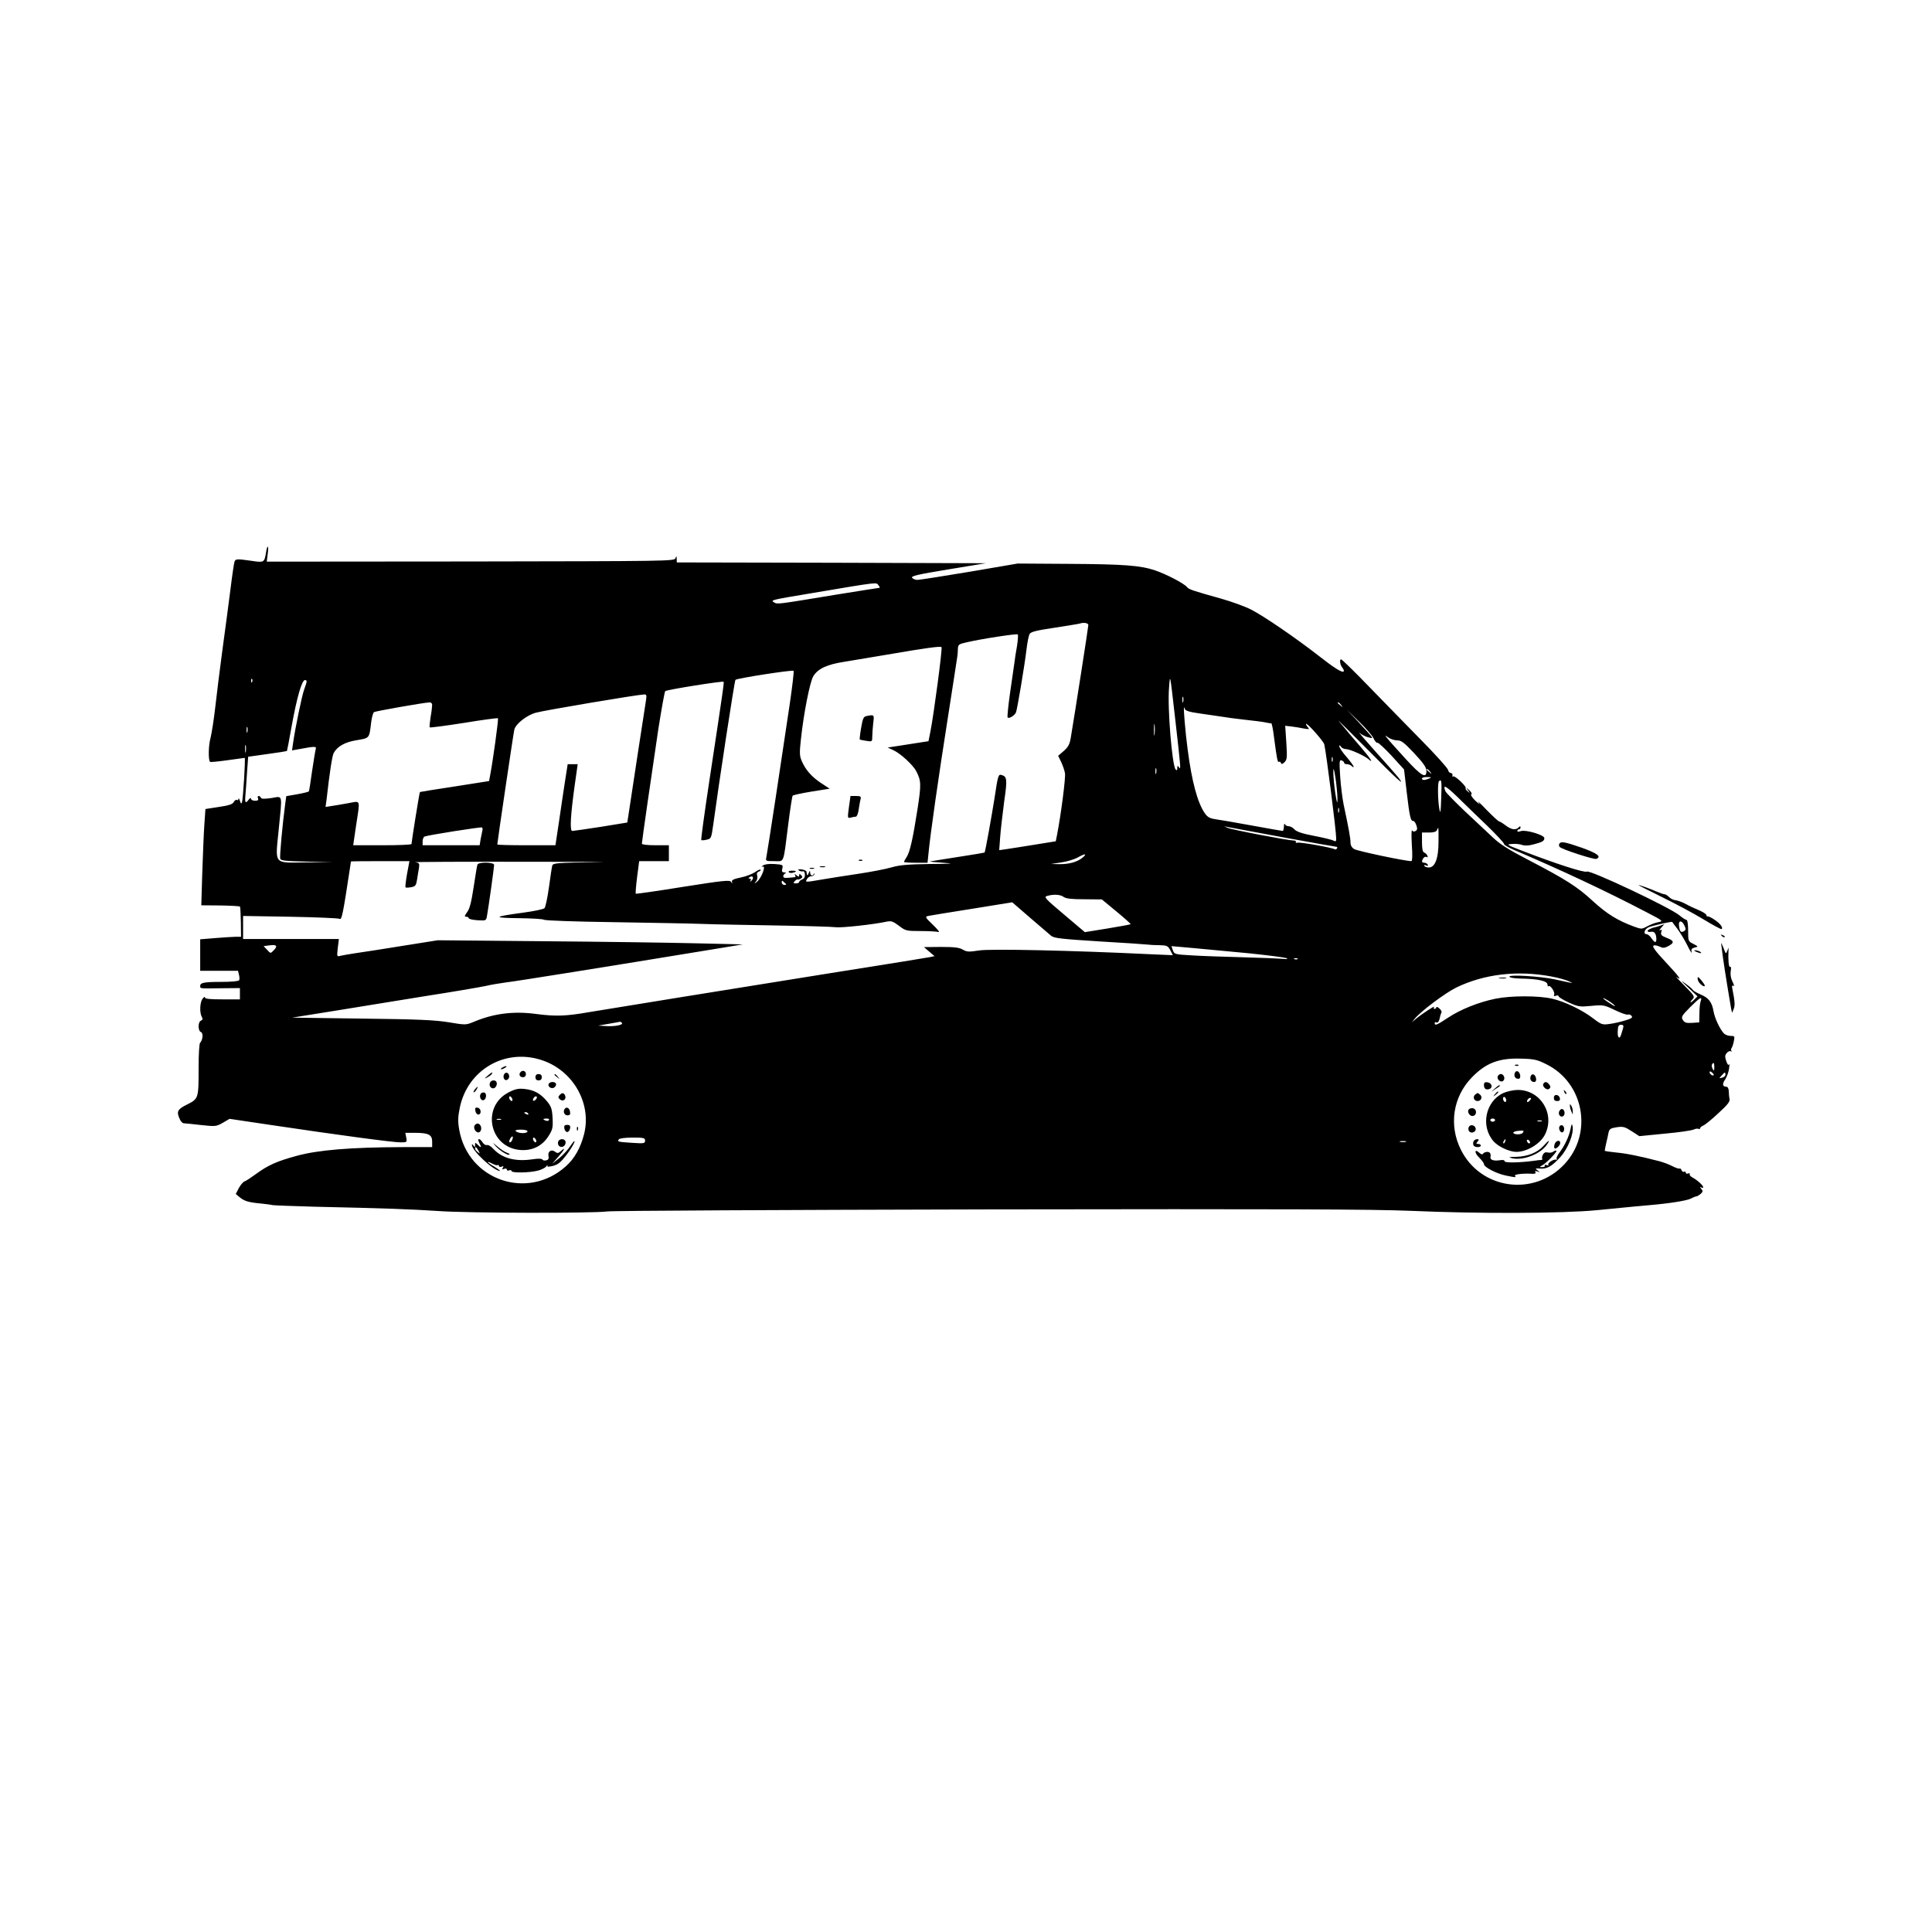 <?xml version="1.0" standalone="no"?>
<!DOCTYPE svg PUBLIC "-//W3C//DTD SVG 20010904//EN"
 "http://www.w3.org/TR/2001/REC-SVG-20010904/DTD/svg10.dtd">
<svg version="1.0" xmlns="http://www.w3.org/2000/svg"
 width="1216pt" height="1216pt" viewBox="0 0 1216 1216"
 preserveAspectRatio="xMidYMid meet">
<g transform="translate(0,1216) scale(0.1,-0.1)"
fill="#000000" stroke="none">
<path d="M1674 8681 c-10 -61 -12 -63 -90 -51 -92 13 -101 13 -108 -5 -3 -8
-15 -88 -26 -178 -11 -89 -34 -259 -50 -377 -16 -118 -36 -280 -45 -360 -9
-80 -23 -167 -30 -195 -13 -46 -15 -138 -3 -150 2 -3 52 2 109 10 57 8 106 15
109 15 6 0 -10 -259 -17 -280 -4 -11 -8 -8 -13 10 -5 14 -8 19 -9 12 -1 -7 -5
-11 -10 -7 -6 3 -14 -3 -20 -13 -7 -14 -31 -22 -94 -31 l-84 -13 -7 -101 c-4
-56 -9 -193 -13 -303 l-6 -202 119 -1 c65 -1 120 -4 124 -7 3 -3 5 -47 6 -98
l1 -92 -31 0 c-17 0 -75 -4 -128 -8 l-98 -8 0 -99 0 -99 119 0 119 0 6 -25 c4
-14 4 -30 1 -35 -4 -6 -53 -10 -110 -10 -112 0 -135 -5 -135 -26 0 -17 -5 -16
138 -14 l112 1 0 -35 0 -36 -110 0 c-78 0 -110 3 -110 12 0 6 -7 3 -15 -8 -17
-22 -20 -87 -5 -114 7 -13 6 -19 -5 -24 -20 -7 -20 -65 0 -72 15 -6 12 -49 -6
-68 -5 -6 -9 -74 -9 -152 0 -198 0 -199 -71 -235 -63 -31 -70 -45 -47 -94 6
-14 17 -25 25 -25 8 0 56 -5 108 -11 92 -10 96 -9 137 14 l43 25 255 -38 c428
-64 773 -110 819 -110 43 0 43 0 38 30 l-6 30 59 0 c87 0 110 -12 110 -55 l0
-35 -187 0 c-324 -1 -532 -18 -666 -55 -126 -34 -182 -60 -257 -115 -30 -22
-62 -43 -71 -46 -9 -3 -25 -22 -36 -42 l-19 -37 25 -21 c29 -24 57 -32 133
-39 29 -3 62 -7 73 -10 11 -2 128 -6 260 -10 457 -10 611 -16 780 -27 188 -14
978 -15 1065 -3 30 5 1110 10 2400 13 1872 3 2409 1 2660 -9 433 -19 947 -17
1170 4 242 24 267 26 335 32 126 11 231 28 257 41 15 8 31 14 35 14 5 0 16 7
26 15 16 14 16 19 5 32 -9 12 -10 15 0 9 6 -4 12 -3 12 2 0 11 -39 46 -68 61
-12 7 -20 16 -17 21 3 6 -1 7 -9 4 -9 -3 -16 -1 -16 6 0 6 -5 8 -10 5 -6 -3
-13 1 -16 9 -3 9 -9 14 -14 11 -4 -2 -25 5 -46 16 -21 11 -57 24 -79 30 -132
34 -208 49 -272 55 -40 4 -73 9 -73 11 0 2 4 23 9 46 6 23 12 54 15 68 5 23
13 28 51 34 41 6 52 3 95 -25 l48 -31 162 16 c89 8 170 20 181 26 11 5 24 7
29 4 6 -3 10 -2 10 3 0 5 10 14 23 19 12 6 55 41 94 78 56 51 72 71 69 88 -3
12 -5 34 -5 50 -1 16 -7 27 -15 27 -25 0 -28 18 -7 47 10 16 21 46 24 68 3 22
3 34 0 26 -4 -9 -10 -2 -18 20 -9 28 -9 37 3 51 8 10 20 15 26 11 6 -3 8 -3 4
2 -4 4 -4 13 1 19 4 6 11 26 14 44 6 30 5 32 -22 32 -15 0 -35 8 -43 18 -25
28 -56 95 -63 137 -10 57 -30 84 -80 105 -23 10 -46 23 -49 28 -3 6 -25 25
-49 42 -33 25 -29 19 17 -24 l60 -57 -22 -22 c-12 -12 -22 -19 -22 -15 0 4 7
13 15 21 13 13 7 23 -53 83 -37 37 -59 61 -49 54 37 -27 14 5 -58 82 -86 92
-104 118 -80 118 9 0 25 -5 36 -10 14 -8 27 -7 49 5 40 21 38 34 -10 52 -33
13 -39 20 -34 36 5 15 3 18 -7 12 -8 -5 -5 2 6 15 l20 23 -20 -7 c-11 -4 -24
-9 -30 -10 -30 -6 -55 -18 -55 -26 0 -5 9 -7 20 -5 22 4 33 -9 35 -42 1 -30
-10 -29 -31 2 -9 14 -23 25 -30 25 -22 0 -16 28 9 42 18 10 151 40 152 35 0
-1 15 -21 33 -44 18 -24 46 -71 63 -105 17 -35 29 -53 26 -40 -4 17 0 23 19
28 24 6 24 6 -8 23 -32 16 -33 17 -33 84 0 39 -4 67 -10 67 -6 0 -26 13 -45
29 -61 50 -563 287 -582 275 -14 -9 -192 48 -402 129 -104 40 -108 42 -70 45
22 2 51 -1 64 -6 16 -6 41 -5 71 3 58 15 69 22 69 40 0 20 -118 54 -147 44
-14 -5 -23 -5 -23 1 0 6 5 10 10 10 6 0 10 5 10 12 0 9 -3 9 -12 0 -19 -19
-46 -14 -82 13 -18 14 -37 25 -41 25 -4 0 -40 33 -79 73 -39 41 -62 62 -51 48
14 -19 9 -16 -18 8 -21 20 -32 38 -27 41 6 4 1 14 -12 26 -22 19 -23 19 -8 -1
14 -18 14 -19 -2 -6 -10 7 -16 17 -13 21 6 10 -70 82 -79 73 -4 -5 -6 -1 -4 7
1 8 -3 14 -11 15 -8 0 -15 9 -17 19 -1 10 -78 96 -171 190 -92 94 -241 246
-331 339 -89 92 -166 167 -171 167 -12 0 -7 -36 9 -54 7 -9 10 -19 7 -22 -9
-10 -60 22 -158 99 -148 115 -347 251 -426 291 -40 20 -121 49 -180 66 -189
53 -211 60 -223 76 -20 23 -129 80 -200 104 -92 31 -194 39 -550 41 l-315 2
-304 -52 c-168 -28 -315 -51 -327 -51 -12 0 -27 6 -33 13 -9 11 32 21 227 53
l237 39 -972 3 -973 2 -1 23 c0 19 -1 20 -8 3 -7 -18 -50 -18 -1290 -20
l-1282 -1 6 48 c8 56 -2 64 -11 8z m3856 -206 c7 -8 9 -15 4 -15 -5 0 -130
-20 -279 -44 -364 -60 -361 -60 -382 -48 -25 15 -25 15 232 58 440 74 408 70
425 49z m1320 -249 c0 -12 -83 -545 -110 -706 -7 -44 -16 -61 -44 -86 l-36
-31 19 -39 c10 -21 21 -53 24 -71 5 -27 -25 -260 -50 -388 l-8 -40 -130 -21
c-72 -12 -152 -24 -178 -28 l-48 -7 6 81 c3 45 15 145 25 223 21 145 19 160
-19 170 -17 4 -21 -9 -40 -137 -19 -122 -60 -348 -64 -352 -1 -1 -77 -14 -169
-28 -91 -14 -170 -27 -175 -28 -4 -1 33 -5 82 -8 76 -5 63 -7 -83 -8 -137 -2
-188 -6 -240 -21 -37 -11 -132 -29 -212 -41 -80 -12 -183 -28 -229 -36 -105
-18 -104 -18 -92 3 5 10 17 18 27 18 9 0 18 6 20 13 1 7 0 8 -3 2 -8 -16 -23
-12 -24 8 0 14 -2 14 -9 -3 -8 -20 -11 -18 -14 8 0 6 -14 13 -31 15 -21 2 -26
0 -16 -7 8 -5 19 -7 25 -5 6 2 12 -7 12 -21 1 -16 -5 -26 -17 -30 -10 -4 -19
-11 -19 -16 0 -5 -9 -9 -20 -9 -17 0 -19 2 -8 14 7 8 15 12 18 11 3 -2 12 0
20 5 12 7 12 12 2 22 -9 9 -12 9 -12 -1 0 -11 -3 -11 -17 0 -11 10 -14 10 -9
2 4 -7 4 -13 -1 -14 -66 -7 -73 -6 -73 6 0 7 6 16 13 18 7 3 4 6 -7 6 -14 1
-17 6 -12 25 6 23 3 24 -51 28 -36 2 -62 -2 -72 -10 -9 -8 -10 -11 -3 -7 27
14 -4 -72 -35 -96 -16 -13 -17 -12 -5 3 8 9 11 26 8 36 -5 13 -1 22 10 26 9 4
14 9 11 12 -3 4 -20 -4 -36 -16 -17 -11 -57 -27 -89 -33 -44 -9 -58 -16 -55
-27 4 -13 3 -13 -6 0 -8 12 -50 8 -303 -32 -161 -26 -294 -45 -296 -43 -3 2 1
49 8 105 l13 100 94 0 93 0 0 50 0 50 -85 0 c-50 0 -85 4 -85 10 0 14 63 449
104 724 20 126 39 232 43 236 9 9 362 65 367 59 4 -4 1 -29 -90 -628 -30 -199
-53 -365 -50 -368 2 -3 18 -2 34 2 28 6 29 9 41 93 36 265 134 908 140 913 9
10 359 64 366 57 3 -3 -8 -99 -25 -214 -46 -313 -139 -925 -146 -956 -6 -28
-5 -28 49 -28 65 0 56 -25 88 230 12 96 25 178 28 182 4 4 58 16 120 26 l113
18 -55 36 c-60 40 -98 84 -122 141 -13 31 -13 52 -4 134 18 168 57 362 78 397
30 48 86 74 197 91 55 9 176 29 269 45 243 42 334 54 341 47 7 -6 -49 -427
-70 -532 l-12 -60 -128 -20 -129 -20 37 -17 c46 -22 123 -93 143 -132 31 -60
32 -82 8 -238 -29 -186 -48 -272 -69 -303 -9 -13 -16 -27 -16 -30 0 -3 33 -5
74 -5 l74 0 7 68 c10 106 61 466 122 852 30 195 57 364 58 375 2 11 4 34 4 50
1 28 5 31 54 42 93 22 317 56 323 50 3 -3 1 -36 -5 -74 -7 -37 -14 -84 -16
-103 -3 -19 -15 -104 -27 -187 -12 -84 -19 -155 -16 -159 10 -9 45 13 53 33 8
22 53 288 66 396 5 44 14 87 19 96 7 14 42 23 157 40 81 13 153 24 158 26 26
9 55 4 55 -9z m545 -576 c38 -334 38 -337 26 -320 -9 13 -11 12 -11 -4 0 -13
-3 -17 -10 -10 -23 23 -53 391 -42 516 7 88 5 97 37 -182z m-5808 218 c-3 -8
-6 -5 -6 6 -1 11 2 17 5 13 3 -3 4 -12 1 -19z m343 3 c0 -5 -7 -28 -16 -52
-15 -43 -55 -237 -69 -333 l-7 -49 34 6 c113 21 121 21 115 1 -3 -10 -13 -73
-23 -139 -9 -66 -18 -123 -20 -126 -2 -3 -34 -11 -73 -18 l-69 -12 -6 -42
c-18 -134 -37 -339 -32 -352 4 -12 36 -15 168 -18 l163 -3 -168 -2 c-208 -3
-195 -18 -173 205 23 232 28 212 -46 200 -44 -6 -63 -6 -66 2 -2 6 -8 11 -14
11 -6 0 -8 -7 -4 -15 4 -11 -1 -15 -19 -15 -14 0 -25 6 -25 13 -1 7 -6 5 -14
-5 -21 -29 -26 -21 -21 30 2 26 7 90 10 143 l7 96 121 17 c67 9 122 18 123 19
1 1 14 67 28 147 35 194 66 300 86 300 5 0 10 -4 10 -9z m2136 -118 c-5 -30
-89 -578 -113 -739 l-5 -31 -166 -27 c-92 -14 -173 -26 -180 -26 -17 0 -11
101 16 293 l18 127 -31 0 -32 0 -16 -102 c-9 -57 -26 -172 -38 -255 l-23 -153
-183 0 c-101 0 -183 2 -183 5 0 13 102 703 107 722 8 36 77 91 135 107 47 14
634 113 681 115 16 1 18 -4 13 -36z m3381 -10 c-3 -10 -5 -4 -5 12 0 17 2 24
5 18 2 -7 2 -21 0 -30z m-4727 -20 c0 -10 -4 -45 -10 -77 -5 -33 -8 -62 -5
-64 2 -3 99 10 215 28 115 19 212 32 214 29 5 -4 -32 -271 -50 -364 l-6 -31
-216 -34 c-119 -18 -218 -34 -219 -35 -3 -1 -53 -313 -53 -327 0 -5 -82 -8
-183 -8 l-184 0 18 123 c26 171 31 156 -48 142 -38 -7 -85 -15 -106 -18 l-38
-6 7 52 c18 161 35 271 44 287 23 42 70 69 144 81 83 14 80 10 92 112 4 32 12
61 18 65 10 6 307 59 349 61 10 1 17 -6 17 -16z m5721 0 c13 -16 12 -17 -3 -4
-10 7 -18 15 -18 17 0 8 8 3 21 -13z m-893 -53 c48 -7 110 -16 137 -20 28 -5
95 -14 150 -20 55 -6 114 -13 130 -17 17 -4 33 -6 36 -5 4 0 12 -40 18 -91 18
-136 22 -157 31 -152 5 3 10 0 12 -7 3 -9 10 -8 23 5 16 16 17 30 11 124 l-7
105 43 -5 c24 -3 59 -9 78 -13 29 -5 33 -4 23 7 -7 7 -13 17 -13 22 0 16 110
-107 115 -128 13 -58 75 -543 75 -593 0 -18 -3 -20 -17 -13 -10 6 -65 19 -122
30 -74 14 -109 26 -123 40 -10 12 -27 21 -38 21 -10 0 -21 6 -23 13 -3 6 -6 0
-6 -15 -1 -16 -4 -28 -8 -28 -4 0 -93 16 -198 35 -104 19 -203 36 -220 38 -49
7 -61 16 -88 65 -44 84 -77 231 -102 459 -14 136 -18 208 -8 172 3 -12 26 -20
91 -29z m1097 -157 c9 -19 20 -31 25 -28 4 3 44 -34 88 -81 l79 -87 17 -144
c18 -154 25 -183 41 -180 5 1 14 -11 19 -26 8 -22 7 -30 -4 -37 -9 -6 -17 -5
-22 3 -5 7 -5 -34 -2 -90 5 -67 3 -103 -3 -103 -38 0 -342 64 -360 76 -15 9
-23 24 -23 42 0 26 -12 93 -43 237 -8 39 -18 118 -22 178 -6 96 -5 106 9 101
9 -3 16 -10 16 -15 0 -5 8 -9 18 -9 10 0 23 -5 30 -12 7 -7 12 -8 12 -4 0 5
-20 33 -45 62 -25 28 -45 58 -45 66 0 10 2 10 10 -2 5 -8 20 -15 33 -15 27 -2
113 -40 140 -63 35 -31 15 2 -45 72 -35 40 -74 86 -87 102 -13 16 -37 45 -54
64 -16 19 62 -58 175 -172 189 -192 252 -249 198 -180 -12 15 -76 88 -143 162
-66 74 -112 127 -100 117 11 -10 35 -22 52 -27 30 -8 32 -8 20 8 -7 9 -45 51
-83 92 l-71 75 77 -75 c43 -41 85 -89 93 -107z m-1378 25 c-2 -18 -4 -6 -4 27
0 33 2 48 4 33 2 -15 2 -42 0 -60z m-5710 15 c-3 -10 -5 -4 -5 12 0 17 2 24 5
18 2 -7 2 -21 0 -30z m7238 -53 c25 0 43 -14 106 -81 57 -61 76 -88 77 -110 1
-53 -32 -34 -135 79 -54 59 -105 116 -113 127 -15 19 -14 19 10 2 13 -9 38
-17 55 -17z m-7248 -72 c-2 -13 -4 -5 -4 17 -1 22 1 32 4 23 2 -10 2 -28 0
-40z m6840 -60 c-3 -7 -5 -2 -5 12 0 14 2 19 5 13 2 -7 2 -19 0 -25z m31 -238
c0 -35 -4 -25 -14 40 -7 47 -12 105 -12 130 0 35 4 25 14 -40 7 -47 12 -105
12 -130z m-1141 163 c-3 -10 -5 -4 -5 12 0 17 2 24 5 18 2 -7 2 -21 0 -30z
m1724 10 c13 -16 12 -17 -3 -4 -10 7 -18 15 -18 17 0 8 8 3 21 -13z m-6 -43
c-28 -12 -45 -12 -45 0 0 6 15 10 33 9 27 0 29 -2 12 -9z m76 -122 c-3 -94 -5
-105 -12 -68 -10 57 -11 165 -2 173 16 16 18 1 14 -105z m286 -172 c62 -60
111 -113 110 -119 -1 -5 30 -23 68 -39 291 -124 575 -257 833 -392 100 -52
102 -54 70 -60 -18 -3 -50 -15 -70 -26 -35 -19 -37 -19 -86 -1 -102 38 -167
78 -256 159 -99 92 -173 138 -411 262 -120 62 -175 97 -220 140 -33 31 -112
105 -175 164 -63 60 -118 116 -122 125 -19 46 -1 38 70 -30 42 -41 127 -124
189 -183z m-930 82 c-3 -7 -5 -2 -5 12 0 14 2 19 5 13 2 -7 2 -19 0 -25z
m-5391 -116 c-2 -10 -7 -34 -11 -54 l-6 -38 -179 0 -180 0 0 25 c0 14 6 28 13
30 23 9 352 61 360 57 4 -2 6 -11 3 -20z m5039 -42 c181 -33 333 -60 338 -60
4 0 5 -5 2 -10 -4 -6 -10 -8 -15 -5 -16 10 -216 46 -233 41 -9 -2 -15 0 -11 5
3 5 -4 9 -15 9 -34 0 -395 69 -416 80 l-20 10 20 -5 c11 -2 168 -31 350 -65z
m979 -29 c0 -104 -22 -161 -61 -161 -12 0 -25 4 -28 10 -4 6 1 7 11 3 12 -4
15 -3 10 5 -4 7 -14 12 -22 12 -16 0 -18 9 -5 29 5 7 14 11 20 7 7 -4 9 -1 5
8 -3 8 -12 17 -20 20 -10 4 -14 23 -14 66 l0 60 44 0 c30 0 46 5 50 15 3 8 7
15 8 15 2 0 3 -40 2 -89z m-2244 -102 c-34 -26 -85 -39 -145 -38 l-50 1 65 10
c35 5 83 19 105 32 46 26 61 24 25 -5z m-4248 -99 c-8 -45 -12 -83 -10 -85 3
-3 19 -2 36 1 27 5 31 11 37 48 3 22 9 55 12 73 4 29 2 32 -24 36 -15 2 294 4
687 3 393 0 595 -2 448 -3 -243 -3 -267 -5 -272 -21 -3 -9 -12 -71 -21 -137
-9 -66 -22 -125 -28 -131 -7 -7 -66 -19 -132 -28 -192 -26 -199 -33 -31 -35
82 -1 154 -5 160 -10 6 -5 200 -12 431 -15 231 -4 483 -8 560 -11 77 -3 291
-7 475 -10 184 -3 351 -8 371 -11 32 -5 236 17 319 35 30 6 41 2 78 -26 42
-32 47 -33 137 -33 51 0 102 -3 112 -6 10 -3 -6 17 -35 45 -49 47 -51 51 -30
56 13 3 137 23 276 45 l253 41 112 -97 c61 -52 122 -104 133 -114 19 -15 62
-20 300 -35 154 -9 290 -18 304 -20 14 -2 49 -4 77 -4 48 -1 54 -4 69 -32 l16
-31 -139 6 c-495 24 -1007 35 -1079 24 -66 -10 -78 -10 -104 5 -22 13 -52 17
-137 17 l-108 -1 33 -28 34 -29 -29 -6 c-37 -7 -193 -32 -658 -106 -606 -97
-1360 -219 -1485 -240 -148 -26 -212 -28 -335 -12 -141 19 -266 4 -392 -49
-51 -21 -52 -21 -160 -3 -87 14 -193 19 -546 23 l-438 6 268 43 c147 24 405
66 573 93 168 26 337 55 375 63 39 9 95 18 125 22 69 8 631 98 1295 207 l200
33 -300 7 c-165 4 -597 10 -960 13 l-660 6 -220 -35 c-121 -20 -254 -40 -295
-46 -41 -6 -85 -14 -98 -17 -22 -6 -22 -5 -16 50 l7 56 -302 0 -301 0 0 73 0
72 298 -5 c163 -3 302 -9 309 -13 14 -9 21 24 67 328 2 17 5 31 5 33 1 1 83 2
184 2 l184 0 -15 -80z m2168 -43 c-10 -9 -11 -9 -6 1 4 7 2 12 -6 12 -9 0 -9
3 2 10 19 12 27 -7 10 -23z m215 -19 c6 -4 2 -8 -7 -8 -10 0 -18 7 -18 17 0 9
3 12 8 7 4 -5 12 -12 17 -16z m1749 -83 c15 -11 49 -15 130 -15 l111 -1 92
-76 c51 -42 91 -78 89 -80 -2 -2 -67 -14 -146 -27 l-142 -23 -131 111 c-120
101 -129 111 -106 117 41 12 83 9 103 -6z m3908 -181 c10 -20 9 -27 -2 -34
-20 -12 -27 -5 -32 30 -6 38 17 41 34 4z m-8880 -156 c-19 -20 -19 -20 -41 4
l-22 23 38 5 c45 6 53 -4 25 -32z m6138 -18 c118 -12 224 -26 235 -30 14 -7 9
-8 -20 -5 -22 2 -137 7 -255 10 -118 3 -263 8 -322 12 -104 6 -107 7 -116 32
l-9 26 136 -12 c75 -7 233 -22 351 -33z m307 -36 c-3 -3 -12 -4 -19 -1 -8 3
-5 6 6 6 11 1 17 -2 13 -5z m1597 -110 c44 -8 93 -22 110 -30 34 -16 39 -16
-89 12 -89 19 -285 31 -285 17 0 -6 28 -11 68 -12 115 -2 172 -15 172 -39 0
-8 3 -13 6 -9 10 10 42 -36 36 -52 -4 -10 -1 -13 11 -8 9 3 17 2 17 -4 0 -5
29 -23 64 -39 60 -27 70 -28 142 -21 74 7 80 6 147 -26 39 -19 76 -32 83 -29
7 3 17 -1 23 -8 9 -10 0 -17 -41 -29 -29 -9 -74 -19 -99 -22 -43 -6 -50 -4
-100 34 -70 54 -178 106 -259 125 -85 20 -260 20 -358 0 -107 -22 -221 -68
-299 -120 -68 -45 -83 -52 -83 -33 0 5 5 7 10 4 10 -6 19 9 24 37 1 7 5 18 8
24 4 6 -2 18 -13 27 -10 9 -19 12 -19 7 0 -6 -5 -10 -11 -10 -5 0 -7 5 -3 12
8 12 -76 -43 -116 -76 l-25 -21 20 24 c40 48 191 161 260 195 177 86 387 110
599 70z m399 -183 c7 -8 -7 -2 -30 14 -24 15 -43 30 -43 32 0 7 61 -31 73 -46z
m541 27 c-5 -13 -8 -48 -8 -78 l-1 -55 -45 -3 c-37 -2 -47 1 -58 18 -12 19 -8
26 45 80 63 63 79 72 67 38z m-6789 -137 c7 -13 -49 -23 -105 -19 l-45 3 65
11 c36 6 68 12 72 13 4 0 9 -3 13 -8z m6301 -31 c-3 -11 -9 -29 -12 -40 -10
-35 -25 -22 -22 20 1 32 6 40 21 40 14 0 17 -5 13 -20z m-6814 -200 c202 -62
324 -272 274 -469 -22 -86 -61 -155 -116 -203 -241 -215 -615 -86 -670 233 -9
52 -8 78 4 138 49 235 279 372 508 301z m6330 -28 c238 -117 296 -436 114
-630 -193 -206 -528 -158 -652 93 -76 154 -49 331 69 453 88 91 170 123 308
119 84 -2 103 -6 161 -35z m1058 -19 c-1 -24 -2 -26 -11 -10 -5 9 -7 22 -4 27
10 17 15 11 15 -17z m-4 -50 c-7 -7 -26 7 -26 19 0 6 6 6 15 -2 9 -7 13 -15
11 -17z m74 3 c0 -7 -9 -16 -21 -19 -20 -5 -20 -5 -3 14 20 23 24 23 24 5z
m-6800 -415 c0 -18 -6 -19 -82 -14 -91 6 -93 7 -83 22 3 6 40 11 86 11 71 0
79 -2 79 -19z m4788 -8 c-10 -2 -26 -2 -35 0 -10 3 -2 5 17 5 19 0 27 -2 18
-5z"/>
<path d="M5453 7653 c-18 -4 -23 -15 -33 -74 -7 -39 -10 -72 -9 -73 2 -2 21
-6 42 -9 36 -6 37 -5 37 26 0 18 3 56 6 85 7 55 7 55 -43 45z"/>
<path d="M5343 7079 c-9 -68 -9 -70 11 -65 12 3 26 6 33 6 6 0 15 21 18 48 4
26 9 55 12 65 3 14 -2 17 -30 17 l-34 0 -10 -71z"/>
<path d="M5408 6743 c7 -3 16 -2 19 1 4 3 -2 6 -13 5 -11 0 -14 -3 -6 -6z"/>
<path d="M5163 6703 c9 -2 23 -2 30 0 6 3 -1 5 -18 5 -16 0 -22 -2 -12 -5z"/>
<path d="M5098 6693 c6 -2 18 -2 25 0 6 3 1 5 -13 5 -14 0 -19 -2 -12 -5z"/>
<path d="M4964 6671 c3 -5 15 -7 26 -4 28 7 25 13 -6 13 -14 0 -23 -4 -20 -9z"/>
<path d="M3005 6718 c-3 -7 -13 -71 -24 -142 -14 -93 -25 -137 -41 -157 -17
-24 -18 -29 -5 -29 8 0 15 -4 15 -9 0 -5 25 -11 55 -13 54 -3 55 -3 60 27 11
61 45 307 45 321 0 18 -98 20 -105 2z"/>
<path d="M9438 6003 c12 -2 30 -2 40 0 9 3 -1 5 -23 4 -22 0 -30 -2 -17 -4z"/>
<path d="M3160 5440 c-8 -5 -10 -10 -5 -10 6 0 17 5 25 10 8 5 11 10 5 10 -5
0 -17 -5 -25 -10z"/>
<path d="M3277 5413 c-14 -13 -6 -33 13 -33 13 0 20 7 20 20 0 19 -20 27 -33
13z"/>
<path d="M3069 5389 c-23 -19 -23 -20 -2 -10 12 6 25 16 28 21 10 16 -1 12
-26 -11z"/>
<path d="M3177 5404 c-15 -15 -7 -45 11 -42 9 2 17 12 17 22 0 20 -16 31 -28
20z"/>
<path d="M3370 5380 c0 -13 7 -20 20 -20 13 0 20 7 20 20 0 13 -7 20 -20 20
-13 0 -20 -7 -20 -20z"/>
<path d="M3490 5396 c0 -2 8 -10 18 -17 15 -13 16 -12 3 4 -13 16 -21 21 -21
13z"/>
<path d="M3084 5345 c-7 -18 3 -35 21 -35 15 0 28 27 19 41 -8 14 -34 11 -40
-6z"/>
<path d="M3454 5339 c-9 -15 12 -33 30 -26 9 4 16 13 16 22 0 17 -35 21 -46 4z"/>
<path d="M2990 5305 c-7 -9 -11 -17 -9 -20 3 -2 10 5 17 15 14 24 10 26 -8 5z"/>
<path d="M3202 5285 c-174 -89 -123 -347 72 -363 75 -6 138 24 178 87 26 41
29 53 26 113 -3 57 -8 73 -34 105 -41 50 -81 72 -141 79 -39 4 -58 1 -101 -21z
m22 -40 c3 -8 1 -15 -3 -15 -5 0 -11 7 -15 15 -3 8 -1 15 3 15 5 0 11 -7 15
-15z m154 3 c-2 -6 -10 -14 -16 -16 -7 -2 -10 2 -6 12 7 18 28 22 22 4z m-53
-98 c3 -6 -1 -7 -9 -4 -18 7 -21 14 -7 14 6 0 13 -4 16 -10z m-172 -37 c-7 -2
-19 -2 -25 0 -7 3 -2 5 12 5 14 0 19 -2 13 -5z m302 -3 c-3 -5 -12 -7 -20 -3
-21 7 -19 13 6 13 11 0 18 -4 14 -10z m-135 -70 c0 -16 -57 -16 -74 1 -6 5 6
9 32 9 23 0 42 -4 42 -10z m-96 -54 c-3 -9 -10 -16 -15 -16 -6 0 -5 9 1 21 13
24 24 20 14 -5z m150 -1 c3 -8 1 -15 -3 -15 -5 0 -11 7 -15 15 -3 8 -1 15 3
15 5 0 11 -7 15 -15z"/>
<path d="M3031 5281 c-17 -11 -10 -46 9 -46 17 0 26 33 13 46 -4 4 -14 4 -22
0z"/>
<path d="M3521 5266 c-9 -10 -8 -16 4 -26 19 -16 41 1 32 24 -8 20 -21 20 -36
2z"/>
<path d="M2992 5168 c2 -12 10 -23 18 -23 22 0 19 39 -3 43 -15 3 -18 -1 -15
-20z"/>
<path d="M3557 5184 c-16 -16 -7 -44 14 -44 15 0 20 5 17 22 -3 22 -19 33 -31
22z"/>
<path d="M2986 5074 c-9 -23 19 -53 35 -37 15 15 7 47 -12 51 -9 2 -19 -5 -23
-14z"/>
<path d="M3552 5058 c2 -13 10 -23 18 -23 8 0 16 10 18 23 3 17 -2 22 -18 22
-16 0 -21 -5 -18 -22z"/>
<path d="M3631 5054 c0 -11 3 -14 6 -6 3 7 2 16 -1 19 -3 4 -6 -2 -5 -13z"/>
<path d="M3010 4984 c0 -3 5 -14 10 -25 13 -23 7 -25 -14 -3 -15 14 -16 14
-16 -3 0 -15 -2 -16 -10 -3 -5 8 -10 10 -10 4 0 -36 138 -164 177 -164 4 0
-11 12 -34 26 -49 28 -58 42 -14 20 16 -9 31 -12 35 -9 3 4 6 1 6 -5 0 -6 7
-9 17 -5 12 5 14 3 8 -7 -6 -10 -4 -12 8 -7 10 4 17 2 17 -4 0 -6 7 -9 15 -5
8 3 15 1 15 -5 0 -12 111 -11 165 3 21 5 45 17 53 26 7 10 11 12 8 6 -4 -9 5
-9 35 -2 31 8 49 23 83 67 24 31 46 67 51 81 4 16 -4 8 -23 -20 -16 -25 -49
-61 -73 -80 l-44 -35 38 43 c40 45 50 67 17 37 -16 -14 -22 -15 -35 -5 -23 19
-48 4 -43 -24 4 -18 0 -26 -14 -29 -10 -3 -21 -1 -24 5 -4 6 -26 7 -58 2 -111
-17 -194 5 -250 64 -15 17 -34 28 -42 25 -7 -2 -19 5 -26 16 -12 20 -28 28
-28 15z m1 -66 c11 -21 11 -22 -4 -9 -10 7 -17 17 -17 22 0 15 9 10 21 -13z"/>
<path d="M3513 4974 c-3 -8 -1 -20 5 -26 16 -16 42 -2 42 22 0 24 -38 28 -47
4z"/>
<path d="M3120 4946 c26 -29 78 -61 87 -53 2 3 -5 8 -17 12 -12 4 -38 21 -58
38 -35 29 -35 30 -12 3z"/>
<path d="M9538 5453 c7 -3 16 -2 19 1 4 3 -2 6 -13 5 -11 0 -14 -3 -6 -6z"/>
<path d="M9534 5406 c-7 -19 3 -36 22 -36 10 0 14 8 12 22 -4 26 -26 36 -34
14z"/>
<path d="M9427 5386 c-8 -20 20 -43 35 -28 14 14 3 42 -16 42 -7 0 -16 -6 -19
-14z"/>
<path d="M9634 5386 c-7 -19 3 -36 22 -36 10 0 14 8 12 22 -4 26 -26 36 -34
14z"/>
<path d="M9340 5331 c0 -24 13 -33 35 -25 23 9 14 38 -13 42 -16 3 -22 -2 -22
-17z"/>
<path d="M9714 5339 c-10 -17 23 -46 38 -31 8 8 8 15 -2 27 -15 18 -26 19 -36
4z"/>
<path d="M9409 5309 l-24 -20 28 17 c15 9 27 18 27 20 0 8 -8 4 -31 -17z"/>
<path d="M9463 5281 c-114 -52 -146 -210 -62 -305 29 -33 100 -66 143 -66 67
0 151 51 180 109 65 129 -27 281 -171 281 -26 0 -67 -9 -90 -19z m17 -47 c0
-8 -4 -12 -10 -9 -5 3 -10 13 -10 21 0 8 5 12 10 9 6 -3 10 -13 10 -21z m150
1 c-7 -9 -15 -13 -17 -11 -7 7 7 26 19 26 6 0 6 -6 -2 -15z m-220 -125 c0 -5
-7 -10 -15 -10 -8 0 -15 5 -15 10 0 6 7 10 15 10 8 0 15 -4 15 -10z m293 -7
c-7 -2 -19 -2 -25 0 -7 3 -2 5 12 5 14 0 19 -2 13 -5z m-118 -72 c-8 -13 -52
-14 -60 -2 -3 5 9 11 27 13 39 4 42 3 33 -11z m-112 -56 c-3 -9 -8 -14 -10
-11 -3 3 -2 9 2 15 9 16 15 13 8 -4z m157 -6 c0 -6 -4 -7 -10 -4 -5 3 -10 11
-10 16 0 6 5 7 10 4 6 -3 10 -11 10 -16z"/>
<path d="M9846 5287 c3 -10 9 -15 12 -12 3 3 0 11 -7 18 -10 9 -11 8 -5 -6z"/>
<path d="M9409 5273 c-13 -16 -12 -17 4 -4 9 7 17 15 17 17 0 8 -8 3 -21 -13z"/>
<path d="M9283 5269 c-15 -15 -5 -39 17 -39 22 0 32 24 17 39 -6 6 -14 11 -17
11 -3 0 -11 -5 -17 -11z"/>
<path d="M9780 5251 c0 -15 6 -21 21 -21 14 0 19 5 17 17 -5 26 -38 29 -38 4z"/>
<path d="M9881 5200 c0 -8 4 -24 9 -35 l9 -20 0 20 c0 11 -4 27 -9 35 -9 13
-10 13 -9 0z"/>
<path d="M9253 5183 c-16 -6 -17 -25 -2 -40 15 -15 39 -5 39 17 0 19 -17 30
-37 23z"/>
<path d="M9813 5164 c-8 -21 13 -42 28 -27 13 13 5 43 -11 43 -6 0 -13 -7 -17
-16z"/>
<path d="M9885 5055 c-9 -47 -37 -107 -71 -151 -13 -17 -20 -35 -16 -39 4 -3
2 -5 -3 -4 -16 5 -56 -21 -50 -31 4 -6 -1 -7 -11 -3 -10 4 -15 2 -11 -3 3 -5
-4 -10 -15 -10 -20 0 -20 1 -2 11 27 14 96 86 90 92 -3 3 -11 1 -19 -5 -7 -6
-23 -9 -34 -6 -15 4 -25 0 -32 -14 -6 -11 -7 -22 -4 -26 3 -3 0 -6 -8 -7 -8 0
-27 -2 -44 -5 -88 -12 -185 -14 -185 -3 0 8 -12 10 -33 6 -35 -5 -59 3 -56 19
4 23 -3 34 -20 34 -11 0 -23 -5 -26 -11 -5 -7 -13 -5 -25 6 -31 28 -31 -1 0
-31 16 -16 30 -34 30 -41 0 -19 79 -60 138 -72 65 -13 65 -13 57 -1 -6 9 53
16 113 12 14 0 20 3 16 10 -5 8 -1 9 12 5 18 -7 18 -6 1 7 -16 12 -15 13 15
11 45 -4 77 15 130 74 47 52 84 145 76 191 -4 21 -6 18 -13 -15z"/>
<path d="M9244 5065 c-4 -9 -2 -21 4 -27 15 -15 44 -1 40 19 -4 23 -36 29 -44
8z"/>
<path d="M9816 5071 c-9 -14 5 -42 18 -38 15 5 14 39 -1 44 -6 2 -14 0 -17 -6z"/>
<path d="M9274 4975 c-3 -8 -3 -19 1 -25 8 -13 45 -13 45 0 0 6 -7 10 -16 10
-14 0 -14 3 -4 15 10 12 9 15 -4 15 -9 0 -19 -7 -22 -15z"/>
<path d="M9716 4949 c-39 -43 -100 -68 -171 -70 -51 -1 -55 -2 -28 -9 71 -16
181 27 221 88 21 31 10 27 -22 -9z"/>
<path d="M9785 4959 c-4 -11 -4 -23 -1 -26 8 -9 36 17 36 33 0 22 -28 16 -35
-7z"/>
<path d="M9814 6849 c-3 -6 -2 -15 3 -20 16 -16 215 -80 230 -75 35 14 7 35
-90 70 -110 38 -132 42 -143 25z"/>
<path d="M10458 6515 c84 -41 202 -104 263 -141 60 -37 112 -64 115 -62 10 10
-8 34 -43 58 -20 14 -41 24 -45 22 -4 -1 -8 3 -8 9 0 5 -21 19 -47 30 -27 11
-65 29 -86 41 -21 11 -49 21 -62 22 -13 2 -31 10 -40 20 -9 9 -21 17 -26 17
-14 2 -22 5 -54 18 -41 18 -106 41 -113 41 -4 0 62 -34 146 -75z"/>
<path d="M10837 6269 c7 -7 15 -10 18 -7 3 3 -2 9 -12 12 -14 6 -15 5 -6 -5z"/>
<path d="M10835 6205 c2 -16 6 -48 9 -70 10 -74 47 -300 52 -325 l6 -25 10 25
c9 23 7 47 -8 124 -5 20 -3 26 6 21 7 -4 4 7 -5 25 -11 21 -15 45 -12 67 4 20
2 31 -4 28 -8 -6 -13 43 -10 100 l1 20 -9 -20 c-8 -19 -9 -19 -18 5 -20 51
-23 54 -18 25z"/>
<path d="M10675 6170 c27 -12 43 -12 25 0 -8 5 -22 9 -30 9 -10 0 -8 -3 5 -9z"/>
<path d="M10687 5990 c5 -20 43 -49 43 -33 -1 9 -36 53 -43 53 -3 0 -3 -9 0
-20z"/>
</g>
</svg>
